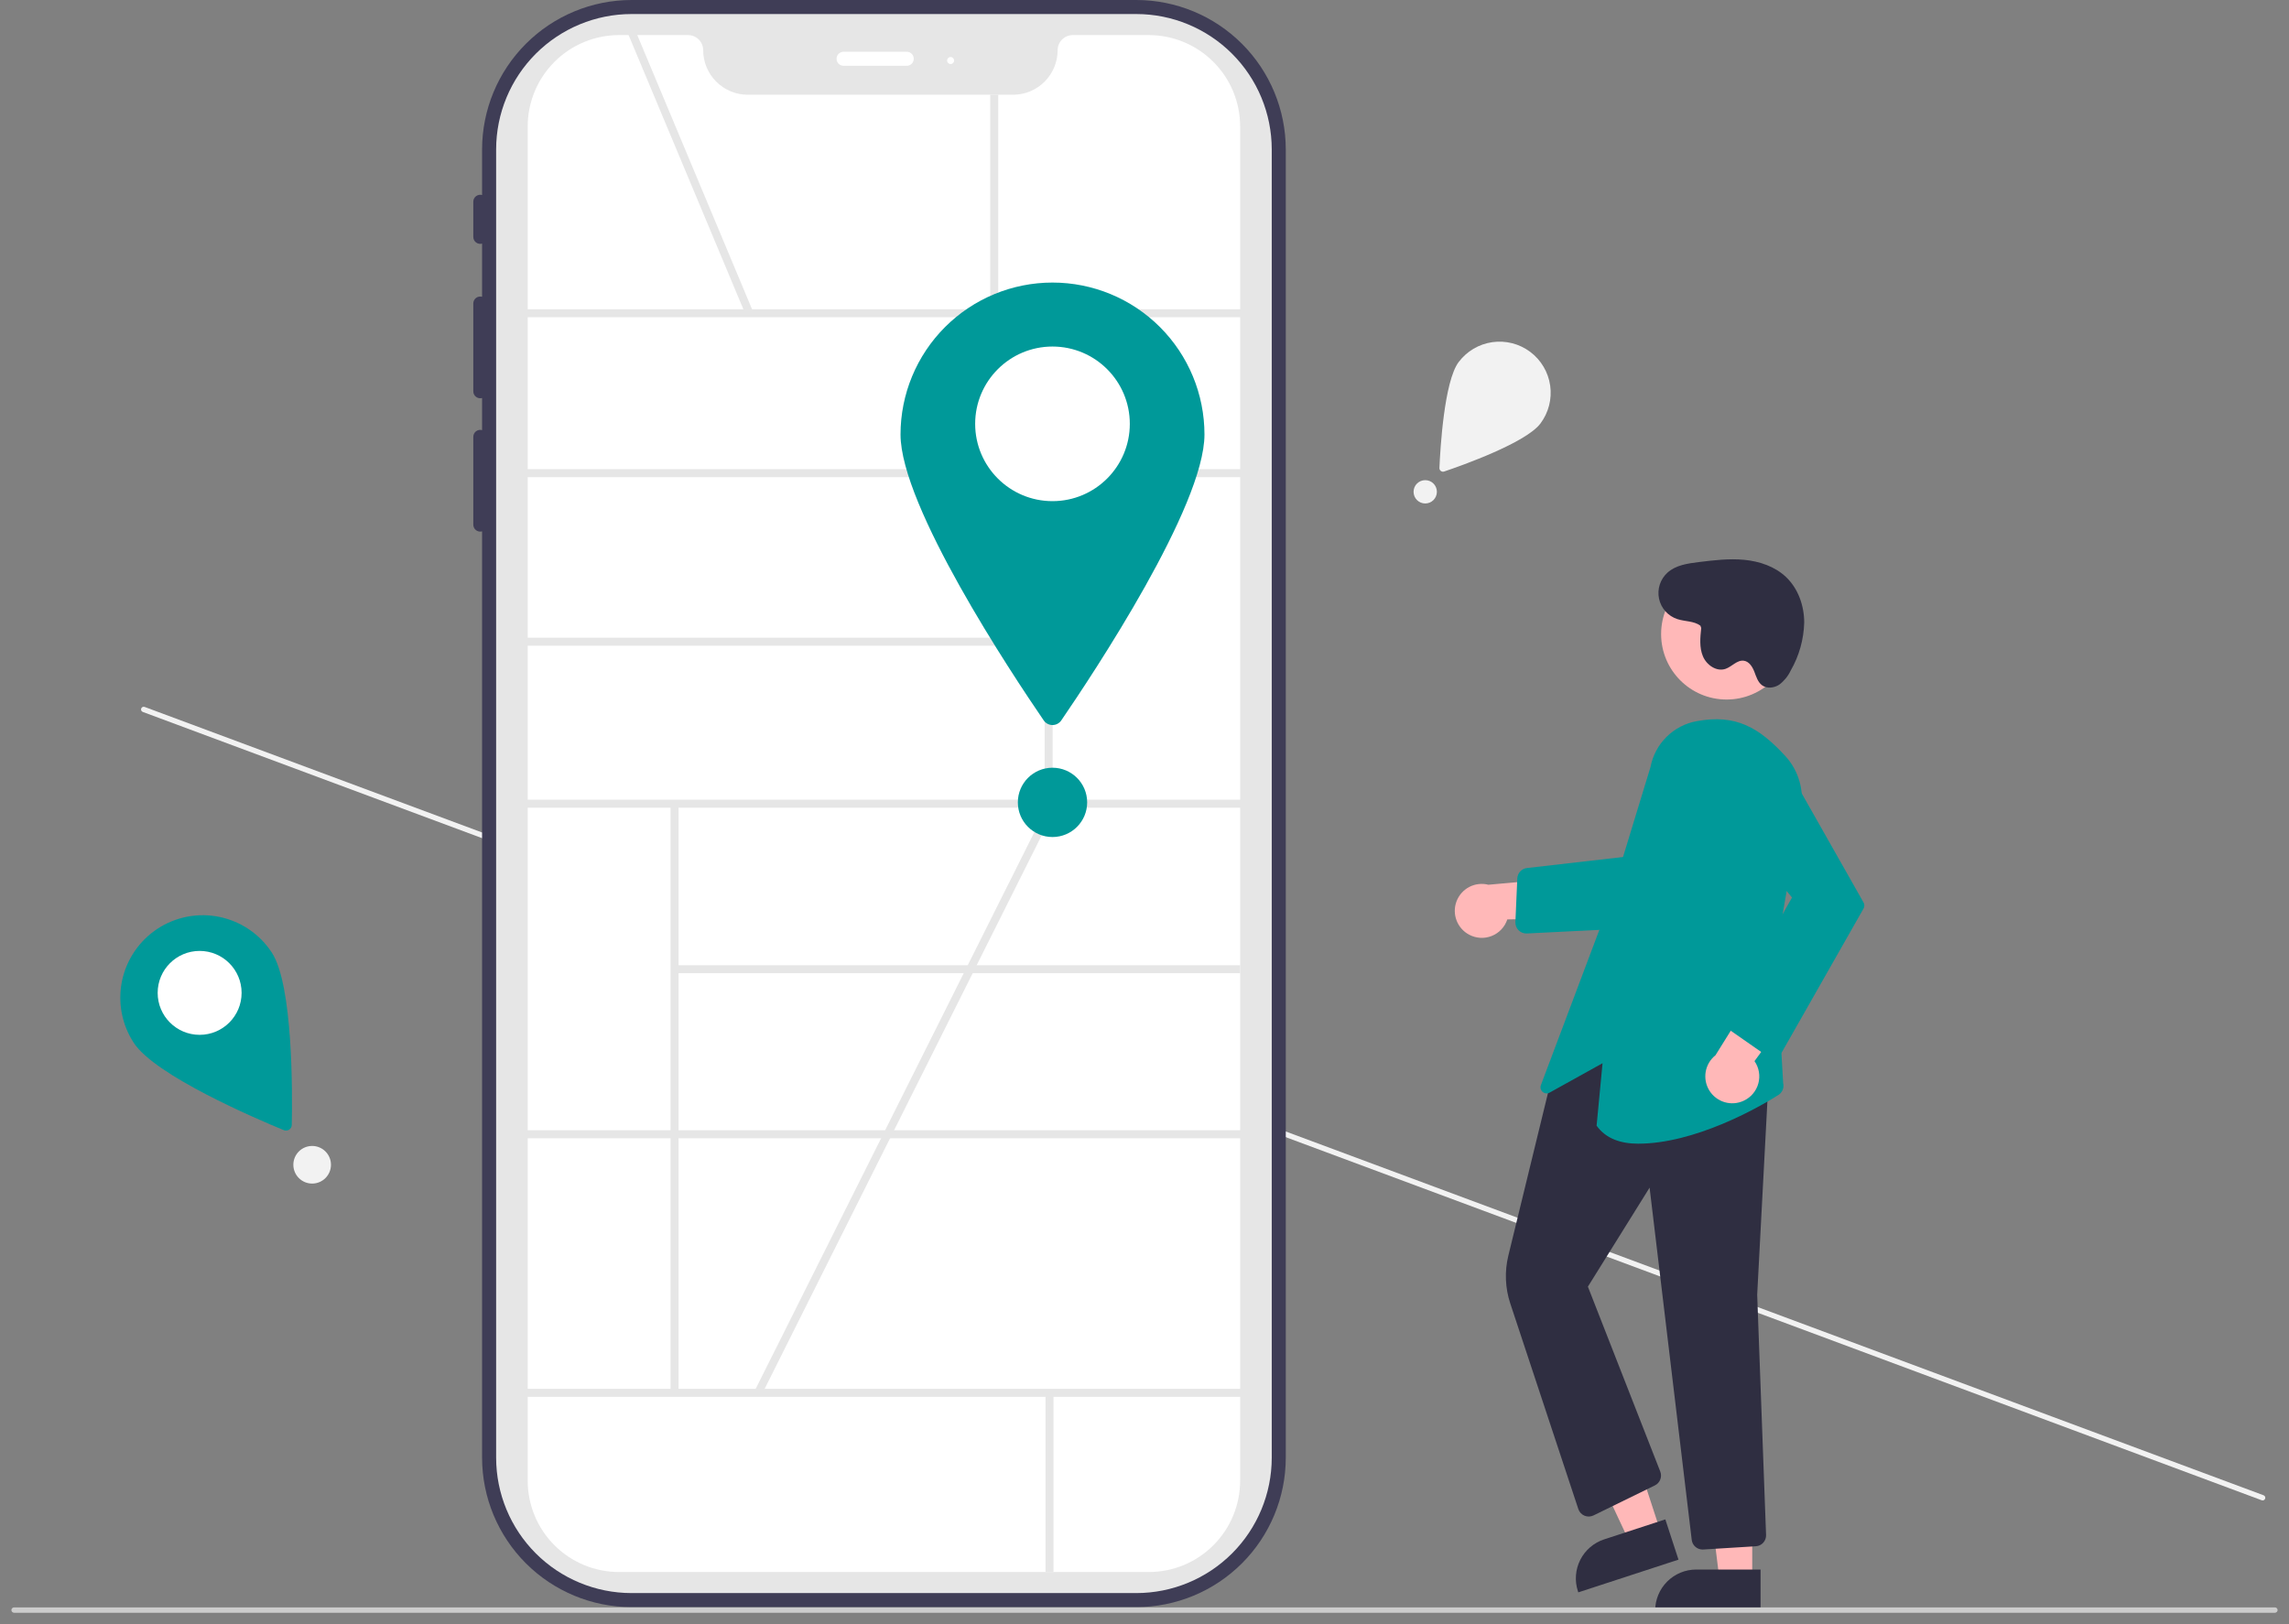 <svg width="186" height="132" viewBox="0 0 186 132" fill="none" xmlns="http://www.w3.org/2000/svg">
<rect x="0" y="0" width="186" height="132" fill="#808080" stroke="none"/>
<g clip-path="url(#clip0_4057_18302)">
<path d="M184.061 121.802C184.04 121.855 184 121.899 183.948 121.923C183.895 121.947 183.836 121.949 183.782 121.929L11.601 57.859C11.547 57.839 11.503 57.799 11.479 57.746C11.456 57.694 11.454 57.635 11.474 57.581C11.494 57.527 11.534 57.484 11.586 57.46C11.638 57.436 11.698 57.434 11.752 57.453L183.933 121.523C183.987 121.543 184.03 121.584 184.054 121.636C184.078 121.688 184.08 121.748 184.061 121.802Z" fill="#F2F2F2"/>
<path d="M92.341 0H51.312C48.094 0.004 45.008 1.284 42.733 3.56C40.457 5.835 39.177 8.921 39.173 12.139V15.848C39.089 15.825 39 15.821 38.915 15.838C38.829 15.855 38.748 15.892 38.679 15.945C38.61 15.998 38.554 16.067 38.516 16.146C38.478 16.224 38.459 16.311 38.46 16.398V19.25C38.459 19.337 38.478 19.424 38.516 19.502C38.554 19.581 38.61 19.649 38.679 19.703C38.748 19.756 38.829 19.793 38.915 19.81C39 19.827 39.089 19.823 39.173 19.8V24.118C39.089 24.095 39 24.092 38.915 24.109C38.829 24.125 38.748 24.162 38.679 24.215C38.61 24.269 38.554 24.337 38.516 24.416C38.478 24.495 38.459 24.581 38.46 24.668V31.798C38.459 31.885 38.478 31.972 38.516 32.05C38.554 32.129 38.61 32.198 38.679 32.251C38.748 32.304 38.829 32.341 38.915 32.358C39 32.375 39.089 32.371 39.173 32.348V34.955C39.089 34.932 39 34.929 38.915 34.946C38.829 34.962 38.748 34.999 38.679 35.052C38.61 35.106 38.554 35.174 38.516 35.253C38.478 35.332 38.459 35.418 38.46 35.505V42.635C38.459 42.722 38.478 42.809 38.516 42.887C38.554 42.966 38.61 43.035 38.679 43.088C38.748 43.141 38.829 43.178 38.915 43.195C39 43.212 39.089 43.208 39.173 43.185V118.475C39.177 121.693 40.457 124.779 42.733 127.054C45.008 129.33 48.094 130.61 51.312 130.614H92.341C95.559 130.61 98.645 129.33 100.92 127.054C103.196 124.779 104.476 121.693 104.48 118.475V12.139C104.476 8.921 103.196 5.835 100.92 3.56C98.645 1.284 95.559 0.004 92.341 0ZM101.913 118.475C101.91 121.013 100.901 123.446 99.106 125.24C97.312 127.035 94.879 128.044 92.341 128.047H51.312C48.774 128.044 46.341 127.035 44.547 125.24C42.752 123.446 41.742 121.013 41.74 118.475V12.139C41.742 9.601 42.752 7.168 44.547 5.374C46.341 3.579 48.774 2.57 51.312 2.567H92.341C94.879 2.57 97.312 3.579 99.106 5.374C100.901 7.168 101.91 9.601 101.913 12.139V118.475Z" fill="#3F3D56"/>
<path d="M92.341 129.473H51.313C48.397 129.47 45.602 128.31 43.539 126.248C41.478 124.186 40.318 121.391 40.315 118.475V12.139C40.318 9.223 41.478 6.428 43.539 4.366C45.602 2.304 48.397 1.144 51.313 1.141H92.341C95.257 1.144 98.053 2.304 100.115 4.366C102.177 6.428 103.337 9.223 103.34 12.139V118.475C103.337 121.391 102.177 124.186 100.115 126.248C98.053 128.31 95.257 129.47 92.341 129.473Z" fill="#E6E6E6"/>
<path d="M93.354 127.762H50.298C48.331 127.76 46.446 126.978 45.055 125.587C43.664 124.196 42.882 122.311 42.88 120.344V10.27C42.882 8.303 43.664 6.418 45.055 5.027C46.446 3.636 48.331 2.854 50.298 2.852H55.913C56.238 2.852 56.55 2.982 56.779 3.211C57.009 3.441 57.139 3.753 57.139 4.078C57.14 5.038 57.522 5.959 58.201 6.638C58.88 7.317 59.801 7.699 60.761 7.7H82.32C83.281 7.699 84.201 7.317 84.88 6.638C85.559 5.959 85.942 5.038 85.943 4.078C85.943 3.753 86.072 3.441 86.302 3.211C86.532 2.982 86.844 2.852 87.169 2.852H93.354C95.321 2.854 97.206 3.636 98.597 5.027C99.988 6.418 100.77 8.303 100.772 10.27V120.344C100.77 122.311 99.988 124.196 98.597 125.587C97.206 126.978 95.321 127.76 93.354 127.762Z" fill="white"/>
<path d="M73.681 5.347H68.547C68.396 5.347 68.251 5.287 68.144 5.18C68.037 5.073 67.977 4.928 67.977 4.777C67.977 4.626 68.037 4.48 68.144 4.373C68.251 4.267 68.396 4.206 68.547 4.206H73.681C73.832 4.206 73.977 4.267 74.084 4.373C74.191 4.48 74.251 4.626 74.251 4.777C74.251 4.928 74.191 5.073 74.084 5.18C73.977 5.287 73.832 5.347 73.681 5.347Z" fill="white"/>
<path d="M77.245 5.205C77.402 5.205 77.53 5.077 77.53 4.919C77.53 4.762 77.402 4.634 77.245 4.634C77.087 4.634 76.96 4.762 76.96 4.919C76.96 5.077 77.087 5.205 77.245 5.205Z" fill="white"/>
<path d="M102.16 25.131H41.437V25.781H102.16V25.131Z" fill="#E6E6E6"/>
<path d="M102.16 38.13H41.437V38.779H102.16V38.13Z" fill="#E6E6E6"/>
<path d="M102.16 64.994H41.437V65.644H102.16V64.994Z" fill="#E6E6E6"/>
<path d="M102.16 91.858H41.437V92.508H102.16V91.858Z" fill="#E6E6E6"/>
<path d="M102.16 112.872H41.437V113.522H102.16V112.872Z" fill="#E6E6E6"/>
<path d="M85.535 25.456H84.885V65.319H85.535V25.456Z" fill="#E6E6E6"/>
<path d="M55.137 65.307H54.487V113.197H55.137V65.307Z" fill="#E6E6E6"/>
<path d="M100.772 78.444H54.811V79.094H100.772V78.444Z" fill="#E6E6E6"/>
<path d="M85.605 113.197H84.955V127.762H85.605V113.197Z" fill="#E6E6E6"/>
<path d="M85.102 51.828H42.773V52.478H85.102V51.828Z" fill="#E6E6E6"/>
<path d="M51.613 2.441L51.013 2.692L60.592 25.581L61.192 25.33L51.613 2.441Z" fill="#E6E6E6"/>
<path d="M81.114 7.7H80.464V25.456H81.114V7.7Z" fill="#E6E6E6"/>
<path d="M97.873 35.313C97.873 41.137 88.869 54.706 86.238 58.548C86.159 58.664 86.052 58.759 85.928 58.825C85.803 58.89 85.665 58.925 85.524 58.925C85.383 58.925 85.245 58.89 85.121 58.825C84.996 58.759 84.89 58.664 84.81 58.548C82.179 54.706 73.175 41.137 73.175 35.313C73.175 32.038 74.476 28.897 76.792 26.581C79.108 24.265 82.249 22.964 85.524 22.964C88.799 22.964 91.94 24.265 94.256 26.581C96.572 28.897 97.873 32.038 97.873 35.313Z" fill="#009999"/>
<path d="M85.523 40.729C88.993 40.729 91.806 37.916 91.806 34.447C91.806 30.977 88.993 28.164 85.523 28.164C82.053 28.164 79.24 30.977 79.24 34.447C79.24 37.916 82.053 40.729 85.523 40.729Z" fill="white"/>
<path d="M85.113 65.505L61.319 113.045L61.901 113.335L85.694 65.796L85.113 65.505Z" fill="#E6E6E6"/>
<path d="M119.379 75.963C119.66 76.113 119.97 76.201 120.288 76.219C120.606 76.237 120.924 76.185 121.22 76.066C121.515 75.948 121.781 75.766 121.999 75.534C122.217 75.302 122.382 75.025 122.481 74.722L130.221 74.588L127.949 71.269L120.947 71.905C120.427 71.772 119.877 71.834 119.4 72.079C118.924 72.325 118.554 72.737 118.361 73.237C118.167 73.737 118.164 74.291 118.352 74.793C118.54 75.296 118.905 75.712 119.379 75.963H119.379Z" fill="#FFB8B8"/>
<path d="M124.026 75.866C123.906 75.866 123.787 75.841 123.677 75.794C123.566 75.747 123.467 75.678 123.384 75.592C123.301 75.505 123.236 75.402 123.194 75.29C123.152 75.178 123.133 75.058 123.138 74.938L123.294 71.389C123.303 71.177 123.387 70.976 123.531 70.821C123.675 70.667 123.87 70.569 124.081 70.546L133.048 69.517L132.747 75.432L124.07 75.865C124.055 75.865 124.04 75.866 124.026 75.866Z" fill="#009999"/>
<path d="M134.946 124.518L132.422 125.343L128.04 115.997L131.766 114.78L134.946 124.518Z" fill="#FFB8B8"/>
<path d="M136.391 126.755L128.25 129.414L128.216 129.311C128.08 128.895 128.027 128.456 128.061 128.02C128.095 127.583 128.214 127.158 128.412 126.767C128.61 126.377 128.883 126.03 129.216 125.745C129.548 125.46 129.934 125.243 130.35 125.107L130.35 125.107L135.322 123.483L136.391 126.755Z" fill="#2F2E41"/>
<path d="M142.383 128.427L139.727 128.426L138.464 118.182L142.384 118.182L142.383 128.427Z" fill="#FFB8B8"/>
<path d="M143.06 131.001L134.496 131.001V130.893C134.496 130.455 134.582 130.021 134.75 129.617C134.917 129.213 135.163 128.845 135.472 128.536C135.782 128.226 136.149 127.981 136.554 127.813C136.958 127.645 137.392 127.559 137.83 127.559H137.83L143.06 127.56L143.06 131.001Z" fill="#2F2E41"/>
<path d="M138.349 125.933C138.132 125.933 137.922 125.853 137.76 125.709C137.597 125.565 137.493 125.366 137.467 125.151L134.043 96.522L129.03 104.569L134.912 119.599C134.992 119.807 134.991 120.037 134.911 120.244C134.83 120.452 134.675 120.622 134.475 120.721L129.486 123.162C129.372 123.218 129.247 123.248 129.121 123.252C128.994 123.256 128.868 123.232 128.751 123.183C128.634 123.134 128.529 123.06 128.443 122.967C128.357 122.874 128.292 122.764 128.252 122.643L122.723 105.938C122.306 104.681 122.252 103.332 122.566 102.045L126.141 87.374L126.183 87.351L134.242 82.936L134.288 82.953L143.779 86.417L142.786 105.226L143.507 124.748C143.517 124.979 143.435 125.206 143.279 125.378C143.124 125.55 142.906 125.654 142.675 125.667L138.404 125.931C138.386 125.933 138.367 125.933 138.349 125.933Z" fill="#2F2E41"/>
<path d="M133.121 92.949C131.703 92.949 130.508 92.545 129.761 91.518L129.737 91.485L130.22 86.41L125.919 88.798C125.83 88.847 125.727 88.868 125.626 88.858C125.524 88.847 125.429 88.806 125.351 88.739C125.274 88.673 125.219 88.584 125.194 88.485C125.169 88.386 125.175 88.282 125.211 88.186L130.575 73.94L134.117 62.335C134.293 61.406 134.747 60.553 135.418 59.887C136.09 59.222 136.947 58.776 137.878 58.609C141.033 58.03 142.913 59.095 145.083 61.457C145.608 62.032 145.994 62.719 146.213 63.466C146.432 64.213 146.477 65.001 146.345 65.768L144.292 77.501L144.895 88.022C144.941 88.203 144.929 88.394 144.86 88.568C144.791 88.742 144.668 88.89 144.51 88.99C142.832 90.058 137.687 92.948 133.121 92.949Z" fill="#009999"/>
<path d="M140.3 56.852C143.238 56.852 145.621 54.47 145.621 51.531C145.621 48.593 143.238 46.21 140.3 46.21C137.361 46.21 134.979 48.593 134.979 51.531C134.979 54.47 137.361 56.852 140.3 56.852Z" fill="#FFB8B8"/>
<path d="M141.686 89.461C141.975 89.328 142.232 89.134 142.438 88.891C142.645 88.648 142.795 88.363 142.879 88.056C142.963 87.749 142.979 87.427 142.925 87.113C142.872 86.799 142.75 86.501 142.568 86.239L147.132 79.985L143.113 79.795L139.396 85.763C138.976 86.097 138.694 86.573 138.602 87.101C138.51 87.63 138.616 88.173 138.898 88.629C139.18 89.085 139.62 89.422 140.134 89.575C140.648 89.728 141.2 89.688 141.686 89.461Z" fill="#FFB8B8"/>
<path d="M144.158 85.932C143.935 85.964 143.709 85.91 143.524 85.781L140.503 83.675C140.322 83.549 140.194 83.36 140.144 83.144C140.095 82.929 140.128 82.703 140.237 82.511L145.615 72.942L140.206 66.43C139.922 66.088 139.712 65.691 139.59 65.263C139.468 64.836 139.436 64.388 139.497 63.947C139.557 63.507 139.709 63.084 139.942 62.705C140.175 62.327 140.484 62.001 140.85 61.748C141.215 61.495 141.63 61.322 142.066 61.238C142.503 61.154 142.952 61.163 143.386 61.262C143.819 61.361 144.227 61.55 144.583 61.815C144.94 62.081 145.237 62.418 145.456 62.805L151.429 73.347C151.471 73.422 151.493 73.507 151.493 73.593C151.493 73.679 151.471 73.764 151.429 73.839L144.805 85.492C144.743 85.599 144.661 85.692 144.561 85.766C144.462 85.84 144.349 85.892 144.228 85.919C144.205 85.924 144.181 85.929 144.158 85.932Z" fill="#009999"/>
<path d="M138.173 50.852C137.647 50.459 136.918 50.52 136.294 50.314C135.922 50.191 135.589 49.973 135.329 49.681C135.068 49.39 134.889 49.034 134.809 48.651C134.729 48.268 134.751 47.871 134.873 47.499C134.995 47.128 135.213 46.794 135.504 46.533C136.178 45.929 137.137 45.792 138.035 45.682C139.265 45.531 140.508 45.379 141.742 45.499C142.976 45.62 144.218 46.036 145.119 46.887C146.114 47.825 146.604 49.221 146.607 50.588C146.572 51.961 146.195 53.304 145.51 54.495C145.298 54.947 144.979 55.341 144.58 55.642C144.165 55.916 143.58 55.987 143.181 55.692C142.835 55.436 142.709 54.988 142.553 54.587C142.396 54.187 142.13 53.76 141.705 53.699C141.157 53.619 140.739 54.176 140.216 54.358C139.485 54.613 138.673 54.049 138.375 53.335C138.077 52.62 138.155 51.812 138.239 51.042" fill="#2F2E41"/>
<path d="M185.075 130.854C185.074 130.911 185.051 130.966 185.011 131.007C184.97 131.048 184.915 131.07 184.858 131.071H1.142C1.085 131.071 1.03 131.048 0.989 131.007C0.949 130.967 0.926 130.911 0.926 130.854C0.926 130.797 0.949 130.741 0.989 130.701C1.03 130.66 1.085 130.637 1.142 130.637H184.858C184.915 130.637 184.97 130.66 185.011 130.701C185.051 130.742 185.074 130.797 185.075 130.854Z" fill="#CCCCCC"/>
<path d="M85.524 68.027C87.08 68.027 88.341 66.766 88.341 65.21C88.341 63.655 87.08 62.394 85.524 62.394C83.969 62.394 82.708 63.655 82.708 65.21C82.708 66.766 83.969 68.027 85.524 68.027Z" fill="#009999"/>
<path d="M125.174 34.417C123.998 35.984 118.834 37.818 117.349 38.321C117.305 38.336 117.257 38.34 117.21 38.333C117.163 38.325 117.119 38.307 117.081 38.278C117.043 38.25 117.013 38.213 116.993 38.17C116.973 38.127 116.963 38.08 116.965 38.033C117.033 36.467 117.35 30.996 118.526 29.428C119.188 28.547 120.172 27.964 121.263 27.808C122.355 27.652 123.463 27.937 124.344 28.598C125.226 29.26 125.809 30.244 125.964 31.335C126.12 32.427 125.836 33.535 125.174 34.417Z" fill="#F2F2F2"/>
<path d="M115.812 40.918C116.335 40.918 116.759 40.494 116.759 39.97C116.759 39.447 116.335 39.023 115.812 39.023C115.288 39.023 114.864 39.447 114.864 39.97C114.864 40.494 115.288 40.918 115.812 40.918Z" fill="#F2F2F2"/>
<path d="M22.087 77.416C23.818 80.061 23.762 88.898 23.709 91.425C23.708 91.501 23.688 91.576 23.651 91.643C23.614 91.71 23.561 91.766 23.497 91.808C23.433 91.85 23.36 91.876 23.284 91.883C23.208 91.89 23.132 91.878 23.061 91.849C20.724 90.887 12.603 87.401 10.872 84.757C10.389 84.02 10.057 83.196 9.893 82.331C9.729 81.466 9.737 80.577 9.916 79.715C10.096 78.853 10.444 78.035 10.94 77.308C11.436 76.58 12.07 75.958 12.807 75.475C13.544 74.993 14.368 74.661 15.233 74.498C16.098 74.334 16.987 74.343 17.849 74.523C18.711 74.703 19.529 75.052 20.256 75.548C20.983 76.044 21.605 76.679 22.087 77.416Z" fill="#009999"/>
<path d="M16.222 84.103C18.105 84.103 19.632 82.576 19.632 80.693C19.632 78.81 18.105 77.283 16.222 77.283C14.339 77.283 12.812 78.81 12.812 80.693C12.812 82.576 14.339 84.103 16.222 84.103Z" fill="white"/>
<path d="M25.365 96.191C26.209 96.191 26.894 95.507 26.894 94.662C26.894 93.818 26.209 93.134 25.365 93.134C24.521 93.134 23.837 93.818 23.837 94.662C23.837 95.507 24.521 96.191 25.365 96.191Z" fill="#F2F2F2"/>
</g>
<defs>
<clipPath id="clip0_4057_18302">
<rect width="184.149" height="131.071" fill="white" transform="translate(0.926)"/>
</clipPath>
</defs>
</svg>
